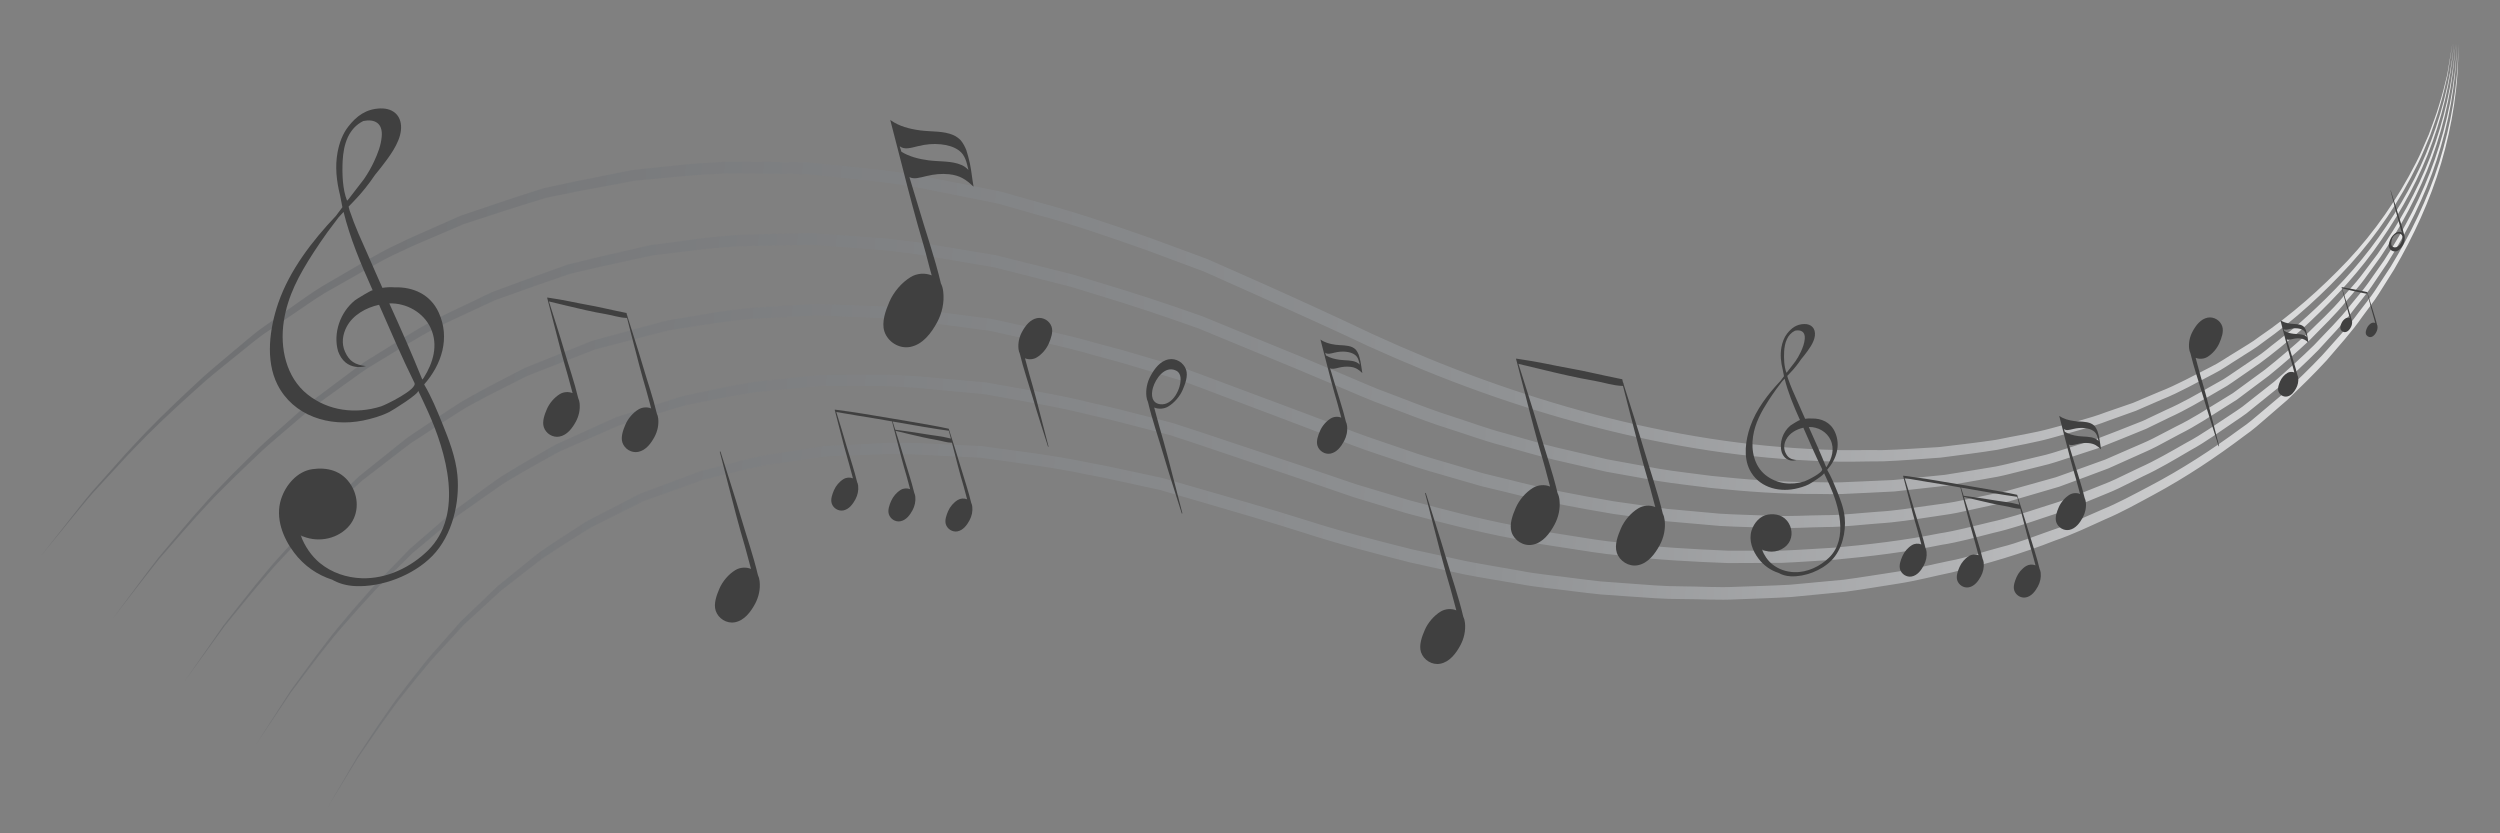<?xml version="1.0" encoding="UTF-8" standalone="no"?>
<!DOCTYPE svg PUBLIC "-//W3C//DTD SVG 1.1//EN" "http://www.w3.org/Graphics/SVG/1.1/DTD/svg11.dtd">
<svg width="100%" height="100%" viewBox="0 0 3000 1000" version="1.1" xmlns="http://www.w3.org/2000/svg" xmlns:xlink="http://www.w3.org/1999/xlink" xml:space="preserve" xmlns:serif="http://www.serif.com/" style="fill-rule:evenodd;clip-rule:evenodd;stroke-linejoin:round;stroke-miterlimit:2;">
    <rect x="0" y="0" width="3000" height="1000" fill="#808080" stroke="none"/>
    <g>
        <path d="M429.522,909.327C442.558,890.604 455.335,871.421 468.921,853.132C475.506,843.742 482.675,834.967 489.733,826.101C496.722,817.154 504.014,808.607 511.27,799.851C518.348,790.933 526.147,782.897 533.75,774.594L556.542,749.747L556.409,749.887L581.069,727.313L593.339,715.949C597.52,712.045 601.345,708.42 605.845,705.152L632.01,684.791C640.586,678.448 649.283,670.77 658.313,665.273L672.008,656.279L685.936,647.491L699.834,638.71C704.646,635.638 708.818,632.929 713.838,630.635L772.281,601.367L771.883,601.546L825.559,582.276L839.024,577.472L842.397,576.268L843.23,575.979C843.234,575.951 843.817,575.779 843.355,575.912L843.814,575.796L845.534,575.383L852.477,573.675L880.221,566.847C889.455,564.458 898.706,562.256 907.958,560.426C917.179,558.239 926.451,556.622 935.807,555.591L992.568,547.581L992.034,547.631L1038.26,545.92L1061.35,545.006C1065.24,544.803 1068.71,544.749 1072.75,544.881L1084.33,545.075L1095.93,545.245L1107.21,545.79L1130.44,546.995L1176.85,549.286L1176.34,549.257C1219.74,555.336 1263.46,560.588 1306.13,569.746C1327.46,573.532 1349.66,578.877 1371.03,583.391L1387.25,586.915L1391.29,587.806L1392.29,588.03L1392.95,588.21L1394.95,588.805L1402.98,591.143L1435.06,600.467C1477.72,612.955 1520.42,625.226 1563.06,638.822C1605.53,652.718 1649.07,663.932 1691.92,674.873L1757.08,689.284C1778.83,693.488 1800.63,696.855 1822.42,700.673C1844.17,704.886 1866.06,706.535 1887.89,709.518C1898.9,710.758 1909.59,712.317 1920.79,713.34L1953.46,715.636C1975.23,717.157 1996.97,718.999 2018.9,718.886C2040.74,718.917 2062.74,720.396 2084.43,719.197C2106.16,718.243 2127.94,717.777 2149.64,716.403L2214.46,710.133C2236.19,707.209 2257.16,703.518 2278.57,700.236C2299.87,696.922 2320.98,691.279 2342.17,686.913C2384.28,676.723 2425.84,664.498 2466.18,648.587C2486.7,641.646 2506.45,632.075 2525.99,623.266C2545.85,614.941 2564.93,604.145 2584.13,593.819C2622.53,573.091 2659.02,548.904 2694.12,522.377C2703.15,516.186 2711.65,508.621 2719.85,501.498L2744.84,479.892C2760.82,464.432 2776.92,448.842 2792.05,432.346C2806.57,415.141 2821.84,398.785 2834.81,379.99C2841.43,370.716 2848.56,362.119 2854.73,352.258L2872.95,323.324C2896.11,283.536 2916,241.096 2929.49,195.496C2942.77,150.073 2950.56,101.819 2949.97,52.902C2949.72,101.848 2941.17,149.466 2927.14,194.523C2912.97,239.423 2892.49,281.099 2868.9,319.896L2850.19,348.387C2844.07,357.755 2836.72,366.321 2830.02,375.317C2816.91,393.641 2801.39,409.484 2786.75,426.239C2771.6,442.361 2755.67,457.447 2739.71,472.575L2714.5,493.856C2705.98,501.067 2697.97,508.122 2688.92,514.126C2653.91,539.961 2617.39,563.525 2579.32,583.49C2560.27,593.43 2541.5,603.831 2521.45,611.964C2501.52,620.649 2482.24,629.743 2461.86,636.351C2441.61,643.385 2421.74,651.486 2400.9,656.61C2380.17,661.989 2359.91,669.335 2338.87,673.164C2317.86,677.395 2297.29,682.852 2275.97,686.098C2254.71,689.279 2233.18,692.934 2212.16,695.693L2147.91,701.667C2126.42,702.919 2104.81,703.297 2083.26,704.174C2061.7,705.269 2040.08,703.693 2018.49,703.619C1996.98,703.668 1975.14,701.711 1953.39,700.099L1920.74,697.687C1910.17,696.69 1899.15,695.059 1888.39,693.777C1866.73,690.753 1845.01,689.062 1823.43,684.77C1801.84,680.884 1780.16,677.458 1758.62,673.218L1694.18,659.142C1651.01,648.3 1608.43,637.515 1565.86,623.753C1523.31,610.373 1480.32,598.185 1437.43,585.806L1405.32,576.599L1397.29,574.278L1395.29,573.701L1392.91,573.13L1388.85,572.264L1372.63,568.795C1350.76,564.252 1329.82,559.286 1307.8,555.418C1263.93,546.177 1220.59,541.197 1177.01,535.251L1176.74,535.207L1176.49,535.183L1130.07,533.076L1106.86,531.948C1102.86,531.812 1099.46,531.505 1094.95,531.487L1083.36,531.429L1071.77,531.4C1068.06,531.319 1063.85,531.406 1060.03,531.674L1036.97,532.86L990.866,535.125L990.573,535.133L990.34,535.148L933.782,543.824C924.15,545.022 914.685,546.807 905.356,549.119C895.92,551.102 886.645,553.43 877.456,555.926L849.792,563.098L842.882,564.875L841.14,565.323L839.979,565.67L839.153,565.969L835.791,567.23L822.392,572.201L768.638,592.21L768.415,592.282L768.239,592.389L709.929,622.479C705.014,624.749 699.977,628.059 695.603,630.965L681.782,639.896L667.96,648.863L654.214,658.147C644.543,664.227 636.735,671.623 627.701,678.591L601.896,699.526C597.537,702.849 593.306,706.986 589.389,710.785L577.329,722.418L553.12,745.505L553.004,745.619L552.978,745.672L530.522,771.126C523.049,779.631 515.359,787.895 508.426,796.943C501.391,805.82 494.173,814.645 487.297,823.783C480.374,832.87 473.347,841.822 466.941,851.327C453.625,869.995 441.27,889.343 428.476,908.514L393.393,968.448L429.522,909.327ZM349.506,830.247C364.666,810.535 379.327,790.259 395.061,771.047C402.676,761.173 410.945,752.05 419.026,742.727C427.054,733.333 435.476,724.434 443.782,715.251C451.892,705.932 460.846,697.64 469.499,688.985L495.618,663.187L495.456,663.332L523.959,639.596L538.176,627.682C543.009,623.605 547.472,619.776 552.623,616.408L582.744,595.198C592.605,588.588 602.654,580.55 612.978,574.927L628.648,565.683L644.603,556.744L660.548,547.777C666.049,544.677 670.841,541.826 676.547,539.595L743.13,510.386L742.721,510.535L802.311,492.393L817.277,487.887C819.634,487.243 822.51,486.158 824.465,485.859L832.128,484.365L862.767,478.334C872.951,476.282 883.167,474.272 893.37,472.778C903.565,470.96 913.772,469.512 924.06,468.863L986.474,463.084L985.966,463.109L1035.17,463.435L1059.74,463.464C1064,463.441 1067.72,463.502 1071.86,463.796L1084.18,464.486L1096.5,465.166C1099.95,465.303 1104.52,465.885 1108.5,466.222L1133.14,468.547L1182.43,473.149L1181.91,473.09C1224.53,481.047 1267.7,487.569 1309.56,498.332C1330.57,502.974 1352.22,508.636 1373.25,514.16L1405.04,522.419L1436.12,532.703L1561.53,575.02L1624.47,596.654L1687.64,615.819C1730.16,627.15 1772.91,638.271 1815.78,646.29L1847.92,652.743L1880.21,657.754C1901.7,661.064 1923.21,664.754 1944.78,666.565C1987.88,671.872 2031.02,674.049 2074.1,675.692L2138.63,675.409C2160.08,674.511 2181.48,672.829 2202.87,671.562C2245.71,667.575 2287.6,662.408 2329.75,653.833C2350.97,650.573 2371.48,644.619 2392.19,639.421C2413.02,634.694 2433.24,627.741 2453.46,620.936C2463.63,617.401 2473.71,614.56 2483.86,610.477L2513.35,598.307C2523.17,594.098 2533.14,590.538 2542.77,585.814L2571.66,571.557C2591.18,562.559 2609.62,551.458 2628.17,540.574C2647.04,530.353 2664.45,517.331 2682.41,505.343C2686.89,502.201 2691.3,499.512 2695.84,495.998L2708.47,485.8L2733.75,465.399C2750.04,450.916 2766.28,436.019 2781.75,420.363C2796.5,403.929 2812.14,388.407 2825.45,370.377C2832.22,361.466 2839.51,353.242 2845.86,343.804L2864.68,315.957C2888.69,277.668 2909.45,236.602 2924.02,192.207C2938.43,147.986 2947.39,100.793 2948.21,52.662C2946.56,100.795 2936.89,147.349 2921.78,191.192C2906.58,234.866 2885.22,275.177 2860.86,312.514L2841.57,339.918C2835.26,348.9 2827.77,357.07 2820.95,365.707C2807.47,383.261 2791.64,398.277 2776.77,414.27C2761.22,429.433 2745.24,443.929 2728.92,458.094L2703.41,478.17L2690.68,488.188C2686.66,491.232 2681.89,494.133 2677.55,497.126C2659.62,508.758 2642.29,521.448 2623.46,531.369C2604.96,541.889 2586.59,552.686 2567.27,561.311L2538.65,575.03C2529.12,579.573 2518.97,583.072 2509.2,587.139L2479.57,598.94C2470,602.7 2459.54,605.52 2449.6,608.862C2429.51,615.352 2409.46,621.976 2388.74,626.422C2368.21,631.308 2347.81,636.925 2326.94,640.138C2285.77,648.388 2243.06,653.457 2201.03,657.219C2179.81,658.378 2158.64,659.97 2137.38,660.773L2073.45,660.792C2030.71,659.001 1987.97,656.681 1945.24,651.235C1923.84,649.392 1902.5,645.641 1881.17,642.27L1849.19,637.178L1817.32,630.677C1774.66,622.539 1732.63,611.365 1690.45,600.069L1627.24,581.11L1564.77,559.872L1438.98,517.967L1407.15,507.594L1375.38,499.439C1353.98,493.895 1333.23,488.583 1311.62,483.833C1268.58,472.943 1225.95,466.761 1183.07,458.908L1182.81,458.856L1182.55,458.83L1133.29,454.407L1108.64,452.174C1104.39,451.83 1100.75,451.344 1095.99,451.136L1083.68,450.492L1071.34,449.857C1067.29,449.575 1062.79,449.502 1058.87,449.581L1034.28,449.633L985.164,449.854L984.88,449.864L984.627,449.896L922.354,456.387C911.775,457.221 901.378,458.819 891.068,460.762C880.656,462.404 870.444,464.525 860.246,466.714L829.657,473.113L822.031,474.704C818.856,475.315 816.871,476.23 814.25,476.959L799.344,481.64L739.684,500.569L739.437,500.648L739.257,500.725L672.791,530.839C667.196,533.103 661.482,536.49 656.425,539.454L640.595,548.603L624.728,557.756L608.931,567.29C603.557,570.453 598.362,573.797 593.461,577.475L578.361,588.33L548.638,610.139C543.601,613.587 538.697,617.923 534.17,621.928L520.15,634.137L492.095,658.478L491.99,658.565L491.926,658.64L466.198,685.082C457.672,694.004 448.818,702.531 440.855,712.027C432.788,721.324 424.404,730.496 416.518,740.113C408.576,749.658 400.439,758.992 392.99,769.018C377.595,788.578 363.312,809.182 348.436,829.301L307.531,892.849L349.506,830.247ZM269.551,751.203C286.795,730.46 303.429,709.137 321.248,689.024C329.891,678.646 339.289,669.181 348.379,659.38C357.43,649.527 366.963,640.311 376.314,630.711C385.508,620.96 395.561,612.433 405.257,603.377L434.654,576.612L434.506,576.75L466.859,551.853L483.038,539.409C488.527,535.122 493.596,531.151 499.419,527.639L533.41,505.492L550.356,494.676C556.006,490.864 561.796,487.561 567.648,484.534L585.307,475.052L603.286,465.953L621.259,456.836C627.457,453.679 632.896,450.727 639.264,448.49L714.007,419.361L713.597,419.493L779.029,402.413L795.461,398.228C798.052,397.596 801.245,396.673 803.365,396.285L811.745,394.969L845.26,389.721C856.445,387.976 867.614,386.212 878.784,385.039C889.933,383.567 901.093,382.338 912.327,382.053L980.399,378.505L979.89,378.503L1032.05,380.679L1058.13,381.739C1062.64,381.877 1066.59,382.062 1070.97,382.552L1084.02,383.774L1097.07,385.004C1100.78,385.277 1105.59,386.075 1109.79,386.569L1135.85,390.052L1187.95,397.013L1187.49,396.933C1229.3,406.561 1271.99,414.103 1313.05,426.325L1344.13,434.778L1375.52,444.113L1406.72,453.459C1411.73,455.042 1417.51,456.484 1421.91,458.237L1437.27,463.933L1560.11,510.328L1621.51,533.74C1642.37,541.805 1662.88,547.983 1683.56,555.202C1704.12,562.551 1725.21,568.167 1746.14,574.308L1777.58,583.381L1809.18,591.003C1851.23,601.774 1893.62,609.591 1936.06,616.727L1999.82,625.505L2063.69,631.112C2084.96,632.358 2106.24,632.63 2127.5,633.438C2148.79,634.342 2169.95,632.701 2191.16,632.448C2212.42,632.422 2233.53,629.639 2254.43,628.113C2275.41,626.84 2296.33,623.457 2317.25,620.332C2327.68,618.646 2338.23,617.429 2348.55,615.36L2379.46,608.641L2410.31,601.823L2440.65,592.975L2471.11,584.033L2500.62,573.124L2530.1,562.083L2559.1,549.081C2568.69,544.619 2578.54,540.673 2587.91,535.785L2615.92,520.795C2634.89,511.372 2652.63,499.476 2670.63,488.196L2684.26,479.591L2697.04,470.005L2722.62,450.855C2739.24,437.377 2755.61,423.089 2771.4,408.346C2786.46,392.637 2802.39,378.024 2816.05,360.733C2823.04,352.221 2830.44,344.364 2837.05,335.33L2856.42,308.618C2881.25,271.789 2902.97,232.106 2918.59,188.942C2934.07,145.915 2944.25,99.772 2946.45,52.441C2943.46,99.741 2932.59,145.231 2916.46,187.848C2900.2,230.355 2877.99,269.259 2852.83,305.149L2833,331.429C2826.47,340.003 2818.86,347.814 2811.83,356.044C2797.99,372.866 2781.91,387.035 2766.74,402.257C2750.81,416.454 2734.75,430.31 2718.06,443.521L2692.3,462.389L2679.43,471.796L2666.1,479.995C2648.13,490.927 2630.47,502.529 2611.59,511.638L2583.68,526.134C2574.35,530.862 2564.6,534.636 2555.1,538.914L2526.43,551.423L2496.86,562.091L2467.22,572.641L2437.26,581.047L2407.15,589.452L2376.5,595.844L2345.85,602.151C2335.62,604.077 2325.23,605.138 2314.89,606.688C2294.27,609.602 2273.74,612.952 2252.61,614.143C2231.5,615.604 2210.86,618.273 2189.8,618.195C2168.78,618.354 2147.85,619.903 2126.76,618.933C2105.68,618.048 2084.6,617.707 2063.52,616.396L2000.21,610.622L1937.01,601.64C1894.97,594.425 1852.9,586.521 1811.22,575.669L1779.92,568.003L1748.86,558.916C1728.17,552.769 1707.42,547.198 1686.83,539.714C1666.31,532.544 1645.26,525.916 1625.18,518.305L1563.74,495.109L1440.65,449.136L1425.26,443.464C1419.43,441.255 1414.7,440.201 1409.33,438.523L1378.11,429.277L1347.05,420.179L1315.44,411.694C1273.24,399.332 1231.28,392.146 1189.09,382.56L1188.84,382.527L1188.58,382.493L1136.45,375.713L1110.38,372.35C1105.89,371.836 1102,371.13 1096.99,370.743L1083.96,369.579L1070.9,368.404C1066.6,367.906 1061.86,367.718 1057.68,367.605L1031.59,366.618L979.448,364.657L979.143,364.654L978.92,364.69L910.893,368.919C899.337,369.366 888.009,370.721 876.715,372.34C865.344,373.671 854.199,375.569 843.005,377.451L809.504,383.089L801.163,384.494C797.745,385.193 795.504,385.945 792.646,386.671L776.252,391.064L710.702,408.97L710.482,409.025L710.291,409.102L635.627,439.213C629.369,441.456 622.977,444.966 617.236,447.989L599.36,457.296L581.474,466.638L563.682,476.464C557.627,479.695 551.753,483.135 546.181,486.967L529.071,498.187L495.362,520.787C489.693,524.356 484.092,528.896 478.91,533.093L462.967,545.892L431.051,571.447L430.953,571.555L430.901,571.604L401.907,599.107C392.31,608.398 382.32,617.22 373.307,627.143C364.16,636.881 354.694,646.401 345.801,656.497C336.82,666.517 327.571,676.223 319.119,686.765C301.672,707.259 285.336,729.02 268.482,750.109L221.703,817.246L269.551,751.203ZM190.998,670.714C210.668,648.364 229.893,625.605 250.229,604.074C260.204,593.056 270.994,583.07 281.324,572.542L313.233,542.072C323.987,531.999 335.351,522.893 346.358,513.26C357.463,504.047 368.498,493.705 379.977,485.521L415.361,460.05C427.383,451.577 438.602,442.832 451.245,435.717L488.162,413.316C500.63,406.021 513.004,398.344 525.777,392.394C538.245,385.914 551.759,379.921 564.654,373.886L584.211,364.782L593.975,360.26L603.847,356.733L644.361,342.289L684.888,328.31L684.478,328.441L719.974,320.196L755.759,312.378L773.637,308.493L782.264,306.609L791.375,305.471L827.804,301.041C839.927,299.595 852.049,298.039 864.175,297.204C876.309,296.121 888.416,295.108 900.577,295.194L974.292,293.746L973.817,293.73L1028.95,297.878L1056.55,299.961C1061.29,300.343 1065.47,300.594 1070.11,301.276L1083.89,303.055L1097.66,304.816L1101.09,305.256L1104.24,305.78L1111.1,306.929L1138.59,311.514L1193.55,320.886L1193.08,320.77L1255.1,336.517L1286.12,344.462L1316.65,353.87C1357.02,366.011 1398.99,380.055 1438.68,394.301L1559.02,444.022L1619.07,469.339C1629.21,473.555 1638.78,477.874 1649.39,481.976L1679.74,493.414C1699.95,501.154 1720.18,508.84 1740.87,515.245C1761.47,521.742 1781.91,529.408 1802.68,534.723C1823.41,540.347 1844.03,546.706 1864.83,551.672L1927.35,566.033L1990.21,577.274C2011.19,580.719 2032.23,582.774 2053.25,585.577C2095.29,589.877 2137.41,593.022 2179.4,592.745C2189.96,592.713 2200.3,593.264 2211.02,592.772L2242.21,591.319L2273.43,589.751L2304.62,586.289L2335.83,582.812L2366.62,577.494L2397.39,572.017C2407.59,569.966 2417.63,567.11 2427.74,564.688L2458.05,557.105C2468.34,554.271 2477.85,550.789 2487.81,547.645L2517.32,538.003L2546.42,526.413L2575.42,514.568L2603.61,500.868C2622.63,492.257 2640.68,481.511 2658.81,470.961L2672.41,463.094C2677.11,460.128 2681.15,457.113 2685.53,454.144L2711.43,436.229C2728.39,423.795 2744.84,410.026 2761.02,396.261C2792.38,367.503 2822.51,336.264 2848.19,301.275C2873.83,265.929 2896.49,227.619 2913.19,185.67C2929.77,143.824 2941.14,98.761 2944.71,52.193C2940.36,98.706 2928.35,143.13 2911.16,184.524C2893.89,225.816 2870.76,263.38 2844.77,297.782C2818.4,332.375 2788.38,362.204 2756.71,390.217C2748.82,397.241 2740.3,403.287 2732.16,409.872C2723.77,416.147 2716.06,423.29 2707.17,428.878L2681.12,446.486C2676.8,449.363 2672.34,452.562 2668.17,455.116L2654.6,462.739C2636.54,472.992 2618.59,483.427 2599.63,491.721L2571.59,504.987L2542.88,516.344L2514.06,527.453L2484.41,536.77C2474.58,539.757 2464.57,543.238 2454.87,545.778L2424.81,552.931C2414.79,555.217 2404.82,557.925 2394.7,559.865L2364.17,564.912L2333.63,569.837L2302.83,572.932L2272.06,576.013L2240.85,577.408L2209.61,578.763C2199.51,579.205 2188.9,578.62 2178.57,578.597C2137,578.727 2095.26,575.475 2053.61,571.049C2032.8,568.182 2011.95,566.068 1991.15,562.582L1928.88,551.215L1866.89,536.758C1846.27,531.739 1825.81,525.356 1805.28,519.73C1784.68,514.355 1764.56,506.72 1744.19,500.227C1723.86,493.851 1703.63,486.118 1683.43,478.286L1653.11,466.752C1643.51,462.985 1633.2,458.348 1623.31,454.201L1563.16,428.815L1442.55,379.446C1400.94,364.663 1361.17,351.546 1319.36,339.095L1288.29,329.636L1257.25,321.818L1195.09,306.245L1194.84,306.185L1194.61,306.163L1139.59,297.016L1112.09,292.512L1105.21,291.398L1101.46,290.804L1098.02,290.362L1084.24,288.648L1070.45,286.942C1065.91,286.263 1060.87,285.936 1056.46,285.626L1028.91,283.641L973.734,279.691L973.455,279.664L973.221,279.68L899.436,281.424C886.954,281.49 874.648,282.643 862.38,283.893C850.037,284.875 837.914,286.57 825.774,288.153L789.38,293.023L780.258,294.241L771.017,296.334L753.163,300.424L717.469,308.662L681.718,317.382L681.486,317.425L681.303,317.512L640.643,332.048L600.31,346.914C586.148,351.562 574.031,358.894 560.767,364.751C547.698,371.052 534.977,376.851 521.96,383.787C508.686,390.172 496.56,397.927 484.148,405.36L447.16,428.372C434.641,435.53 422.925,444.922 411.357,453.501L376.38,479.71C364.369,488.675 354.083,498.774 342.833,508.458C331.941,518.375 320.655,527.805 310.086,538.088L278.624,569.311C268.443,580.089 257.795,590.371 248.004,601.561C228.017,623.508 209.137,646.748 189.872,669.493C171.562,693.327 153.838,717.56 135.819,741.634C154.192,717.967 172.404,694.029 190.998,670.714ZM50,666.032L80.081,627.836C90.247,615.224 100.005,602.281 110.494,589.933L142.567,553.867C153.13,541.696 164.311,530.207 175.251,518.474C197.546,495.514 220.859,473.541 244.253,452.012C256.086,441.405 268.441,431.448 280.542,421.126C292.976,411.06 304.336,400.362 317.676,391.285L356.248,364.048C368.988,355.141 382.077,345.689 395.771,338.249L436.413,314.504C450.02,306.849 463.473,298.999 477.934,292.484C492.19,285.386 506.195,279.561 520.497,273.135L541.82,263.698L552.515,258.984L563.772,255.139L607.885,240.27C622.866,235.09 637.489,230.734 652.307,225.912L652.495,225.854L652.733,225.801L691.409,217.465L730.076,209.802L749.387,205.968L759.053,204.052L769.199,202.93L808.501,198.821C821.649,197.565 834.727,196.023 848.06,195.476L867.951,194.272C874.576,193.817 881.315,194.183 887.984,194.095L967.512,194.677L967.757,194.682L968.009,194.696C1014.24,199.814 1060.51,202.717 1107.21,211.375L1176.26,224.927L1193.54,228.386C1196.62,229.096 1198.86,229.316 1202.61,230.363L1211.14,232.777L1245.36,242.456C1290.77,254.433 1336.65,270.295 1381.47,285.999L1448.66,310.81L1515.08,340.172C1559.17,359.908 1603.05,379.968 1646.7,400.738C1690.03,420.587 1734.82,439.202 1779.2,455.236C1868.45,487.594 1959.75,511.984 2051.63,526.272C2097.57,533.461 2143.66,537.793 2189.68,539.598C2212.38,540.779 2235.71,539.785 2258.69,540.143C2281.68,539.595 2304.34,537.644 2327.17,536.473C2349.8,533.73 2372.51,531.222 2395.05,527.82C2417.26,523.079 2440.02,519.927 2461.82,513.858C2483.79,507.689 2506.29,502.625 2527.47,494.539L2559.71,483.424L2591.21,470.12C2612.51,461.864 2632.47,450.518 2652.95,440.303C2662.95,435.508 2672.62,428.485 2682.49,422.672C2692.16,416.435 2702.42,410.914 2711.49,403.823C2749.51,378.029 2784.79,346.974 2817.09,312.89C2849.52,278.297 2877.07,238.871 2899.25,195.151C2904.93,184.43 2909.39,172.689 2914.52,161.48C2918.67,149.764 2923.44,138.322 2926.85,126.222C2930.64,114.281 2933.78,102.035 2936.65,89.734L2942.94,51.961L2937.24,89.903C2934.56,102.321 2931.61,114.649 2928,126.743C2924.76,138.93 2920.15,150.586 2916.15,162.479C2911.19,173.813 2906.98,185.513 2901.38,196.568C2879.93,240.837 2852.38,281.716 2820.64,316.789C2788.47,352.001 2753.67,383.841 2715.48,410.897C2706.26,418.293 2696.17,423.781 2686.52,430.187C2676.57,436.184 2667.46,443.021 2656.8,448.359C2636.28,458.901 2616.2,470.584 2594.83,479.136L2563.13,492.932L2530.57,504.596C2508.99,513.028 2486.79,518.298 2464.81,524.733C2442.58,531.174 2419.85,534.569 2397.35,539.651C2374.65,543.328 2351.74,546.117 2328.88,549.134C2305.79,550.585 2282.7,552.786 2259.61,553.598C2236.44,553.576 2213.73,554.67 2190.19,553.536C2143.73,551.858 2097.19,547.68 2050.79,540.578C1958,526.486 1866,502.255 1775.79,469.891C1730.37,453.628 1686.44,435.532 1642.06,415.407C1598.42,394.731 1554.49,375.1 1510.7,355.292L1445.1,325.981L1377.96,300.937C1332.89,284.978 1288.73,269.517 1242.79,257.22L1208.74,247.444L1200.22,245.003C1198.28,244.406 1194.73,243.82 1192.05,243.229L1174.82,239.729L1105.86,225.912C1060.38,217.32 1013.97,214.206 967.763,208.924L968.227,208.947L888.862,208.081C882.306,208.147 875.758,207.77 869.207,208.187L849.586,209.27C836.496,209.848 823.413,211.14 810.342,212.267L771.013,215.947L761.546,216.871L751.871,218.675L732.498,222.307L693.761,229.525L655.371,237.372L655.777,237.268C641.044,241.869 625.907,246.233 611.491,251.023L567.239,265.431L556.449,268.929L545.716,273.537L524.289,282.71C510.167,288.863 495.408,294.821 481.728,301.513C467.688,307.602 454.08,315.331 440.407,322.856L399.802,345.968C385.976,353.279 373.463,362.159 360.346,371.118L321.376,397.535C308.579,405.823 296.436,416.742 284.122,426.324C271.936,436.339 259.484,445.978 247.495,456.324C223.699,477.429 200.252,498.692 177.572,521.203C166.438,532.725 155.083,543.913 144.313,555.901L111.663,591.289C101.082,603.282 91.026,616.103 80.693,628.49L50,666.032Z" style="fill:url(#_Linear1);"/>
        <path d="M506.747,455.471C494.406,424.815 480.959,394.413 467.304,364.389C467.259,364.281 467.179,364.179 467.158,364.064C488.103,363.461 508.299,375.14 516.806,393.681C526.246,414.24 519.719,435.501 508.393,453.466C507.853,454.126 507.307,454.795 506.747,455.471ZM457.383,487.614C426.777,497.286 393.985,493.171 369.01,473.305C343.227,452.787 335.711,417.377 340.526,385.77C345.231,354.721 359.033,329.769 375.967,303.452C381.458,294.918 387.172,286.664 393.028,278.455C397.425,272.48 401.917,266.592 406.392,260.692C408.332,258.559 410.293,256.42 412.279,254.292C419.999,285.647 432.649,315.77 445.783,345.105C446.274,346.197 446.733,347.284 447.227,348.385C446.726,347.264 427.528,359.099 425.865,360.455C408.103,374.92 399.537,399.809 405.682,421.463C407.614,426.815 410.628,431.699 414.723,435.011C421.539,440.514 430.643,441.652 438.864,439.398C438.762,439.367 438.745,439.254 438.613,439.236C426.059,437.627 419.212,433.629 414.025,422.094C409.616,412.318 411.03,401.677 415.905,392.304C423.371,377.996 439.079,369.201 454.873,365.729C468.674,397.169 482.168,428.698 497.369,459.488C501.196,467.319 462.387,486.012 457.383,487.614ZM411.185,193.196C411.688,183.398 413.361,173.207 417.517,164.415C421.326,156.429 427.134,149.575 435.971,145.209C449.296,142.524 459.516,147.473 458.062,163.883C457.11,174.53 453.442,183.913 448.987,193.544C445.489,201.201 441.334,208.226 436.793,214.903C434.856,217.435 432.905,219.964 430.988,222.443C426.749,227.883 422.551,233.329 418.391,238.798C417.91,239.438 417.364,240.071 416.702,240.567C416.541,240.703 416.559,240.918 416.571,241.077C410.937,227.188 410.466,208.027 411.185,193.196ZM530.517,507.53C524.438,492.566 517.841,476.46 509.399,462.064C509.267,461.761 509.167,461.498 509.046,461.223C530.117,437.363 540.358,405.449 526.49,375.083C516.413,353.062 495.496,344.128 473.624,344.813C468.657,344.403 463.699,344.678 458.862,345.432C456.026,339.045 453.176,332.656 450.374,326.256C447.747,320.035 445.042,313.851 442.268,307.694C438.329,298.674 434.335,289.683 430.34,280.701C426.384,271.457 422.72,262.102 419.542,252.571C419.122,251.044 418.695,249.508 418.309,247.968C420.272,245.911 422.223,243.872 424.187,241.844C433.895,231.921 442.337,221.247 449.963,209.95C452.361,207.007 454.764,204.065 457.099,201.076C466.567,188.826 479.264,172.511 481.074,156.731C483.003,140.05 472.934,129.642 456.536,130.111C439.425,130.616 427.774,139.128 417.725,152.181C411.151,160.675 407.195,171.408 405.091,182.717C401.881,199.888 403.794,217.341 408.07,234.309C408.904,239.1 409.842,243.914 410.883,248.641C408.23,252.142 405.617,255.63 402.98,259.189C374.373,289.428 347.464,324.394 333.911,363.675C323.575,393.772 318.206,432.146 332.91,461.427C351.782,499.084 395.236,512.842 435.66,504.632C446.071,502.5 457.449,499.254 466.973,494.479C470.908,492.514 503.493,472.311 501.772,468.745C505.772,477.052 509.706,485.405 513.505,493.834C535.204,541.791 557.616,617.342 513.432,660.657C493.13,680.556 464.112,694.906 434.062,693.88C415.788,693.261 398.044,687.196 384.015,675.769C373.817,667.446 365.619,655.405 360.815,642.469C379.292,651.304 402.423,647.979 417.022,633.182C430.293,619.663 431.264,598.914 421.871,583.044C410.513,563.806 391.479,560.626 374.85,562.988C356.593,565.601 342.683,582.062 337.284,598.991C330.087,621.412 339.442,645.274 352.896,663.129C365.134,679.328 381.087,690.016 398.577,695.622C406.219,699.937 415.183,702.749 426.057,703.297C458.315,704.89 496.214,690.306 518.921,666.994C543.047,642.211 551.968,602.546 548.874,570.002C546.824,548.552 538.578,527.317 530.517,507.53Z" style="fill:rgb(64,64,64);fill-rule:nonzero;"/>
        <path d="M2191.43,560.666C2184.92,544.47 2177.81,528.408 2170.61,512.566C2170.58,512.506 2170.55,512.456 2170.52,512.396C2181.59,512.073 2192.26,518.227 2196.74,528.032C2201.74,538.902 2198.28,550.137 2192.31,559.606C2192.01,559.947 2191.72,560.315 2191.43,560.666ZM2165.35,577.642C2149.19,582.75 2131.87,580.58 2118.67,570.096C2105.06,559.243 2101.1,540.549 2103.64,523.855C2106.13,507.461 2113.41,494.295 2122.35,480.375C2125.26,475.879 2128.29,471.501 2131.37,467.186C2133.7,464.022 2136.07,460.908 2138.43,457.785C2139.44,456.668 2140.5,455.529 2141.55,454.436C2145.61,470.978 2152.29,486.882 2159.23,502.385C2159.48,502.954 2159.74,503.534 2160,504.106C2159.73,503.524 2149.6,509.765 2148.71,510.481C2139.34,518.117 2134.81,531.255 2138.06,542.711C2139.07,545.528 2140.65,548.104 2142.84,549.872C2146.42,552.766 2151.24,553.379 2155.58,552.18C2155.53,552.146 2155.51,552.097 2155.45,552.081C2148.82,551.23 2145.2,549.126 2142.46,543.038C2140.14,537.867 2140.86,532.253 2143.46,527.309C2147.39,519.747 2155.69,515.107 2164.02,513.266C2171.28,529.817 2178.4,546.393 2186.38,562.619C2186.39,562.636 2186.41,562.68 2186.47,562.801C2188.51,566.918 2168,576.785 2165.35,577.642ZM2140.97,422.141C2141.22,416.972 2142.11,411.574 2144.31,406.949C2146.28,402.71 2149.38,399.101 2154.04,396.806C2161.09,395.398 2166.49,398.003 2165.72,406.656C2165.21,412.28 2163.28,417.237 2160.95,422.335C2159.08,426.366 2156.89,430.075 2154.48,433.619C2153.43,434.961 2152.43,436.292 2151.41,437.602C2149.18,440.466 2146.96,443.358 2144.77,446.225C2144.5,446.579 2144.21,446.893 2143.87,447.162C2143.78,447.253 2143.81,447.35 2143.81,447.451C2140.84,440.092 2140.58,429.983 2140.97,422.141ZM2203.98,588.175C2200.78,580.242 2197.28,571.741 2192.82,564.143C2192.77,563.988 2192.72,563.861 2192.64,563.721C2203.76,551.105 2209.19,534.262 2201.86,518.211C2196.54,506.574 2185.49,501.84 2173.91,502.219C2171.31,502.016 2168.7,502.155 2166.15,502.561C2164.64,499.179 2163.14,495.781 2161.66,492.432C2160.29,489.143 2158.84,485.862 2157.37,482.625C2155.3,477.866 2153.21,473.104 2151.06,468.38C2148.99,463.472 2147.04,458.543 2145.39,453.524C2145.17,452.7 2144.93,451.881 2144.72,451.086C2145.75,450 2146.79,448.915 2147.81,447.855C2152.97,442.599 2157.41,436.945 2161.43,430.995C2162.7,429.45 2164,427.898 2165.2,426.307C2170.22,419.84 2176.9,411.213 2177.86,402.89C2178.89,394.076 2173.58,388.578 2164.91,388.83C2155.88,389.098 2149.72,393.593 2144.4,400.501C2140.94,404.98 2138.86,410.648 2137.74,416.609C2136.04,425.685 2137.05,434.914 2139.32,443.854C2139.76,446.402 2140.24,448.935 2140.79,451.441C2139.41,453.268 2138.01,455.139 2136.62,457.001C2121.52,472.982 2107.3,491.439 2100.16,512.203C2094.69,528.076 2091.85,548.349 2099.63,563.804C2109.59,583.71 2132.54,590.976 2153.88,586.631C2159.37,585.51 2165.39,583.8 2170.44,581.279C2172.51,580.246 2189.71,569.564 2188.81,567.662C2190.91,572.073 2193,576.473 2194.99,580.936C2206.46,606.259 2218.29,646.156 2194.98,669.047C2184.26,679.532 2168.92,687.126 2153.05,686.591C2143.39,686.248 2134.04,683.062 2126.6,677.014C2121.2,672.633 2116.91,666.277 2114.34,659.444C2124.13,664.096 2136.32,662.354 2144.04,654.53C2151.07,647.391 2151.55,636.424 2146.61,628.04C2140.62,617.881 2130.55,616.2 2121.76,617.453C2112.12,618.826 2104.78,627.525 2101.91,636.458C2098.12,648.314 2103.04,660.905 2110.19,670.328C2116.62,678.889 2125.07,684.541 2134.3,687.519C2138.33,689.797 2143.07,691.268 2148.83,691.562C2165.87,692.397 2185.88,684.686 2197.86,672.377C2210.6,659.287 2215.3,638.352 2213.68,621.177C2212.6,609.831 2208.23,598.625 2203.98,588.175Z" style="fill:rgb(64,64,64);fill-rule:nonzero;"/>
        <path d="M1995.36,616.38C1989.26,590.691 1980.45,565.63 1973.02,540.319C1965.23,513.739 1956.61,487.365 1948.3,460.921C1948.23,460.412 1948.12,459.887 1948.02,459.394C1947.92,459.308 1947.81,459.227 1947.73,459.125C1947.56,458.659 1947.43,458.233 1947.29,457.771C1947.12,456.916 1946.94,456.079 1946.75,455.221C1946.65,455.171 1946.55,455.084 1946.44,455.07C1946.37,454.792 1946.1,454.793 1945.91,454.943C1919.66,449.725 1903.99,445.561 1882.21,441.724C1863.61,438.452 1848.06,434.451 1820.18,430.436C1820.04,429.907 1819.2,430.482 1819.32,430.933C1819.32,430.933 1819.33,430.943 1819.32,430.961C1819.29,430.984 1819.29,430.984 1819.27,431C1819.4,431.425 1819.53,431.867 1819.68,432.294C1826.98,459.744 1833.64,487.323 1841.03,514.739C1844.59,528.106 1848.26,541.44 1852.23,554.693C1855.05,564.214 1857.26,574.168 1860.08,583.849C1853.55,581.144 1845.65,581.781 1839.61,585.426C1830.65,590.886 1822.85,600.125 1818.83,609.564C1815.14,618.057 1810.88,629.445 1813.89,638.584C1817.28,648.781 1828.3,655.742 1839.11,653.652C1851.51,651.28 1859.76,639.999 1865.33,629.737C1870.27,620.612 1872.51,610.134 1871.37,599.954C1871.01,596.718 1870.25,594.025 1869.11,591.791C1863.01,566.08 1854.2,541.031 1846.77,515.686C1839.01,489.22 1830.41,462.96 1822.14,436.622C1841.88,441.191 1861.54,446.287 1881.36,450.626C1892.01,452.984 1902.72,455.184 1913.49,457.004C1924.75,458.906 1935.93,462.926 1947.55,463.117C1954.22,488.495 1960.47,513.984 1967.28,539.352C1970.86,552.74 1974.54,566.04 1978.46,579.332C1981.31,588.828 1983.52,598.778 1986.33,608.458C1979.81,605.764 1971.9,606.392 1965.88,610.043C1956.92,615.485 1949.13,624.744 1945.08,634.188C1941.41,642.701 1937.13,654.059 1940.16,663.191C1943.54,673.388 1954.56,680.366 1965.36,678.293C1977.77,675.905 1986.01,664.594 1991.58,654.342C1996.52,645.226 1998.78,634.77 1997.65,624.563C1997.26,621.329 1996.51,618.624 1995.36,616.38Z" style="fill:rgb(64,64,64);fill-rule:nonzero;"/>
        <path d="M2852.44,389.569C2850.97,383.332 2848.84,377.245 2847.04,371.102C2845.16,364.68 2843.07,358.309 2841.07,351.921C2841.05,351.798 2841.02,351.671 2841,351.552C2840.98,351.531 2840.95,351.512 2840.93,351.487C2840.89,351.375 2840.86,351.272 2840.82,351.16C2840.78,350.954 2840.74,350.751 2840.69,350.544C2840.67,350.532 2840.65,350.511 2840.62,350.507C2840.6,350.44 2840.54,350.441 2840.49,350.477C2834.15,349.216 2830.36,348.21 2825.1,347.283C2820.61,346.493 2816.85,345.526 2810.12,344.556C2810.08,344.429 2809.88,344.568 2809.91,344.676L2809.91,344.683C2809.9,344.689 2809.9,344.689 2809.9,344.693C2809.93,344.795 2809.96,344.902 2809.99,345.005C2811.76,351.637 2813.37,358.299 2815.15,364.922C2816.01,368.151 2816.9,371.373 2817.86,374.574C2818.54,376.88 2819.09,379.284 2819.77,381.627C2818.19,380.965 2816.27,381.114 2814.81,381.999C2812.65,383.318 2810.76,385.549 2809.79,387.83C2808.9,389.882 2807.87,392.632 2808.6,394.84C2809.42,397.304 2812.08,398.985 2814.69,398.48C2817.69,397.908 2819.68,395.182 2821.02,392.703C2822.22,390.499 2822.76,387.968 2822.48,385.508C2822.39,384.718 2822.2,384.074 2821.92,383.531C2820.44,377.324 2818.33,371.271 2816.54,365.151C2814.66,358.758 2812.59,352.414 2810.59,346.051C2815.36,347.155 2820.11,348.386 2824.9,349.434C2827.47,350.004 2830.05,350.535 2832.66,350.975C2835.38,351.434 2838.08,352.405 2840.88,352.451C2842.5,358.582 2844.01,364.74 2845.65,370.868C2846.52,374.102 2847.41,377.315 2848.35,380.527C2849.04,382.826 2849.59,385.229 2850.27,387.572C2848.69,386.912 2846.77,387.06 2845.31,387.945C2843.15,389.26 2841.27,391.497 2840.29,393.778C2839.4,395.835 2838.37,398.579 2839.1,400.785C2839.92,403.248 2842.58,404.934 2845.19,404.433C2848.19,403.856 2850.18,401.124 2851.52,398.647C2852.71,396.445 2853.26,393.919 2852.99,391.453C2852.9,390.702 2852.7,390.098 2852.44,389.569Z" style="fill:rgb(64,64,64);fill-rule:nonzero;"/>
        <path d="M788.182,496.203C783.633,476.943 777.021,458.186 771.469,439.212C765.629,419.357 759.182,399.652 752.989,379.907C752.917,379.537 752.858,379.141 752.789,378.753C752.675,378.701 752.622,378.647 752.565,378.547C752.437,378.225 752.342,377.889 752.269,377.564C752.118,376.915 751.97,376.276 751.838,375.657C751.753,375.609 751.676,375.525 751.615,375.526C751.543,375.304 751.34,375.332 751.19,375.452C731.573,371.528 719.903,368.435 703.603,365.575C689.719,363.135 678.107,360.122 657.256,357.11C657.14,356.726 656.539,357.146 656.62,357.481L656.626,357.509C656.622,357.537 656.603,357.543 656.575,357.539C656.69,357.86 656.791,358.188 656.894,358.497C662.329,379.004 667.335,399.62 672.828,420.115C675.515,430.109 678.274,440.049 681.203,449.964C683.333,457.083 684.994,464.525 687.103,471.765C682.214,469.722 676.312,470.179 671.809,472.903C665.089,477.01 659.272,483.899 656.253,490.943C653.504,497.3 650.325,505.804 652.584,512.643C655.103,520.246 663.336,525.453 671.381,523.909C680.663,522.108 686.83,513.672 690.995,506.01C694.678,499.202 696.37,491.383 695.512,483.774C695.253,481.414 694.679,479.472 693.86,477.829C689.323,458.583 682.692,439.789 677.122,420.817C671.335,401.043 664.905,381.414 658.741,361.738C673.508,365.173 688.167,368.974 702.964,372.219C710.943,373.959 718.909,375.623 726.987,376.97C735.395,378.377 743.758,381.39 752.432,381.546C757.402,400.52 762.076,419.566 767.159,438.499C769.83,448.473 772.564,458.456 775.523,468.356C777.662,475.461 779.312,482.901 781.417,490.138C776.527,488.115 770.616,488.58 766.126,491.322C759.43,495.386 753.602,502.292 750.593,509.328C747.862,515.688 744.641,524.196 746.885,531.042C749.425,538.666 757.658,543.836 765.756,542.27C775.001,540.503 781.168,532.075 785.319,524.412C789.012,517.595 790.698,509.785 789.856,502.16C789.584,499.804 789.007,497.858 788.182,496.203Z" style="fill:rgb(64,64,64);fill-rule:nonzero;"/>
        <path d="M1108,520.578C1096.85,518.607 1085.55,517.207 1074.3,515.675C1073.27,512.396 1072.22,509.111 1071.18,505.828C1092.45,509.571 1125.7,515.318 1138.58,516.897C1139.43,520.034 1140.24,523.166 1141.06,526.272C1130.25,523.43 1118.99,522.5 1108,520.578ZM1165.52,603.6C1162.16,589.388 1157.3,575.538 1153.18,561.534C1148.55,545.798 1143.42,530.189 1138.53,514.531C1138.47,514.337 1138.3,514.389 1138.18,514.493C1138.17,514.483 1138.15,514.453 1138.16,514.417C1119.5,510.036 1048.61,498.668 1037.26,496.688C1025.71,494.665 1013.98,493.238 1002.34,491.601C1002.35,491.658 1002.36,491.696 1002.36,491.724C1002.09,491.698 1001.84,491.656 1001.59,491.614C1005.48,506.366 1009.08,521.153 1013.04,535.904C1015.01,543.259 1017.05,550.607 1019.21,557.922C1020.78,563.183 1022,568.68 1023.55,574.023C1019.94,572.545 1015.59,572.878 1012.27,574.891C1007.31,577.875 1003.03,582.979 1000.8,588.173C998.781,592.896 996.418,599.165 998.082,604.186C999.956,609.836 1006.02,613.684 1011.97,612.513C1018.84,611.192 1023.38,604.977 1026.44,599.318C1029.16,594.289 1030.43,588.514 1029.78,582.896C1029.59,581.135 1029.16,579.692 1028.54,578.467C1025.18,564.275 1020.3,550.423 1016.2,536.42C1012.09,522.297 1007.93,508.435 1003.58,494.41C1013.79,496.324 1047.28,501.686 1052.69,502.59C1054.48,502.898 1061.3,504.108 1070.42,505.683C1074.21,520.069 1077.75,534.534 1081.59,548.89C1083.59,556.268 1085.59,563.601 1087.79,570.931C1089.36,576.183 1090.58,581.68 1092.13,587.017C1088.53,585.52 1084.16,585.856 1080.84,587.87C1075.91,590.878 1071.6,595.985 1069.37,601.171C1067.32,605.872 1064.98,612.163 1066.66,617.204C1068.51,622.832 1074.57,626.661 1080.53,625.51C1087.4,624.189 1091.95,617.985 1095,612.333C1097.74,607.278 1098.98,601.51 1098.35,595.894C1098.15,594.142 1097.72,592.702 1097.11,591.481C1093.76,577.274 1088.87,563.432 1084.77,549.418C1081.6,538.564 1078.15,527.804 1074.73,517.029C1085.18,519.454 1095.54,522.126 1106.03,524.417C1111.93,525.719 1117.81,526.934 1123.78,527.947C1129.88,528.979 1136.01,531.144 1142.34,531.306C1144.88,541.218 1147.35,551.118 1150.02,561.018C1151.98,568.391 1154,575.736 1156.21,583.048C1157.76,588.294 1158.99,593.795 1160.54,599.14C1156.93,597.645 1152.57,597.983 1149.26,600.005C1144.31,603.012 1140,608.109 1137.76,613.303C1135.76,618.019 1133.39,624.297 1135.06,629.31C1136.92,634.939 1143.02,638.784 1148.95,637.636C1155.8,636.314 1160.34,630.098 1163.4,624.439C1166.14,619.403 1167.38,613.653 1166.74,607.998C1166.55,606.251 1166.13,604.819 1165.52,603.6Z" style="fill:rgb(64,64,64);fill-rule:nonzero;"/>
        <path d="M2390.07,599.843C2378.93,597.884 2367.61,596.483 2356.36,594.943C2355.33,591.671 2354.29,588.388 2353.24,585.104C2374.51,588.828 2407.74,594.564 2420.65,596.174C2421.49,599.309 2422.31,602.415 2423.11,605.546C2412.33,602.708 2401.05,601.774 2390.07,599.843ZM2447.57,682.844C2444.21,668.648 2439.35,654.807 2435.26,640.822C2430.63,625.076 2425.47,609.464 2420.58,593.805C2420.53,593.604 2420.37,593.657 2420.23,593.767C2420.23,593.75 2420.23,593.73 2420.21,593.701C2401.56,589.294 2330.66,577.952 2319.32,575.956C2307.76,573.922 2296.05,572.534 2284.41,570.878C2284.42,570.935 2284.43,570.955 2284.41,570.999C2284.15,570.974 2283.91,570.924 2283.64,570.879C2287.55,585.614 2291.16,600.421 2295.1,615.162C2297.06,622.544 2299.1,629.881 2301.29,637.2C2302.85,642.458 2304.07,647.961 2305.63,653.31C2302.01,651.815 2297.65,652.142 2294.34,654.158C2289.38,657.162 2285.09,662.254 2282.86,667.459C2280.82,672.151 2278.49,678.424 2280.15,683.462C2282.03,689.105 2288.07,692.941 2294.05,691.791C2300.91,690.47 2305.46,684.255 2308.5,678.603C2311.21,673.554 2312.49,667.79 2311.86,662.173C2311.66,660.437 2311.23,659.008 2310.63,657.793C2307.27,643.577 2302.39,629.719 2298.27,615.706C2294.17,601.557 2289.99,587.702 2285.64,573.686C2295.85,575.599 2329.34,580.943 2334.78,581.86C2336.54,582.174 2343.35,583.372 2352.48,584.967C2356.29,599.348 2359.8,613.799 2363.65,628.148C2365.66,635.535 2367.66,642.86 2369.85,650.207C2371.42,655.456 2372.63,660.95 2374.19,666.288C2370.58,664.8 2366.21,665.141 2362.9,667.155C2357.95,670.17 2353.66,675.26 2351.41,680.453C2349.4,685.158 2347.04,691.42 2348.72,696.48C2350.56,702.088 2356.63,705.957 2362.61,704.779C2369.44,703.462 2374.02,697.234 2377.06,691.599C2379.79,686.544 2381.03,680.775 2380.44,675.173C2380.22,673.42 2379.79,671.981 2379.18,670.761C2375.83,656.542 2370.93,642.684 2366.83,628.685C2363.66,617.831 2360.23,607.082 2356.78,596.284C2367.25,598.73 2377.6,601.401 2388.09,603.702C2393.98,604.993 2399.87,606.228 2405.82,607.221C2411.97,608.24 2418.08,610.411 2424.39,610.572C2426.92,620.491 2429.42,630.414 2432.08,640.285C2434.05,647.668 2436.07,655.022 2438.27,662.333C2439.82,667.57 2441.04,673.072 2442.6,678.414C2438.99,676.924 2434.63,677.27 2431.32,679.263C2426.36,682.277 2422.07,687.368 2419.84,692.573C2417.81,697.285 2415.45,703.545 2417.13,708.596C2418.99,714.217 2425.08,718.06 2431.02,716.905C2437.86,715.598 2442.4,709.365 2445.48,703.726C2448.22,698.681 2449.45,692.92 2448.82,687.286C2448.61,685.514 2448.18,684.067 2447.57,682.844Z" style="fill:rgb(64,64,64);fill-rule:nonzero;"/>
        <path d="M2740.28,394.807C2742.23,396.287 2744.54,395.539 2747.77,394.76C2750.84,394.03 2753.81,393.713 2756.86,394.033C2759.44,394.302 2762.07,394.963 2764.19,396.491C2766.78,398.422 2767.3,401.48 2768.04,404.382C2767.25,403.603 2766.4,402.904 2765.36,402.44C2761.24,400.605 2756.55,401.111 2751.99,400.513C2747.84,399.968 2744.06,398.903 2740.97,396.978C2740.74,396.254 2740.51,395.53 2740.28,394.807ZM2751.11,406.848C2754.2,406.095 2757.17,405.784 2760.22,406.117C2764.63,406.59 2767.09,408.256 2770.1,411.151C2769.52,408.004 2769.27,404.834 2768.58,401.703C2768.2,399.877 2767.73,398.101 2767.15,396.348C2766.59,394.938 2765.86,393.572 2764.92,392.422C2764.07,391.573 2763.13,390.849 2762.01,390.35C2757.89,388.546 2753.2,389.034 2748.64,388.424C2744.12,387.836 2739.97,386.68 2736.76,384.389C2736.77,384.403 2736.77,384.418 2736.77,384.431C2736.67,384.352 2736.57,384.273 2736.47,384.19C2739.49,395.562 2742.26,407.005 2745.32,418.376C2746.78,423.909 2748.31,429.415 2749.95,434.898C2751.12,438.834 2752.06,442.949 2753.23,446.961C2750.53,445.823 2747.24,446.077 2744.75,447.594C2741.03,449.849 2737.82,453.674 2736.13,457.569C2734.62,461.091 2732.85,465.792 2734.1,469.565C2735.52,473.794 2740.06,476.655 2744.54,475.806C2749.65,474.829 2753.07,470.158 2755.37,465.917C2757.4,462.141 2758.34,457.807 2757.86,453.609C2757.72,452.267 2757.39,451.173 2756.91,450.25C2754.38,439.62 2750.77,429.253 2747.7,418.763C2746.57,414.912 2745.36,411.083 2744.17,407.249C2746,408.236 2748.17,407.543 2751.11,406.848Z" style="fill:rgb(64,64,64);fill-rule:nonzero;"/>
        <path d="M2476.69,514.787C2479.61,517.039 2483.06,515.924 2487.9,514.76C2492.52,513.646 2496.94,513.187 2501.52,513.677C2505.35,514.069 2509.28,515.047 2512.44,517.367C2516.34,520.211 2517.12,524.773 2518.21,529.136C2517.04,527.955 2515.79,526.921 2514.21,526.242C2508.06,523.501 2501.04,524.219 2494.24,523.337C2488.06,522.544 2482.38,521.002 2477.77,518.167C2477.41,517.04 2477.05,515.914 2476.69,514.787ZM2492.93,532.816C2497.51,531.696 2501.96,531.243 2506.54,531.723C2513.14,532.412 2516.79,534.918 2521.31,539.248C2520.42,534.543 2520.05,529.812 2519.05,525.118C2518.47,522.388 2517.76,519.758 2516.9,517.138C2516.05,515.01 2514.96,512.977 2513.57,511.26C2512.31,509.975 2510.86,508.906 2509.21,508.171C2503.06,505.458 2496.05,506.186 2489.24,505.285C2482.46,504.405 2476.29,502.669 2471.46,499.26C2471.46,499.275 2471.47,499.29 2471.47,499.305C2471.32,499.184 2471.17,499.066 2471.03,498.936C2475.53,515.924 2479.68,533.05 2484.25,550.046C2486.45,558.312 2488.74,566.524 2491.19,574.72C2492.93,580.616 2494.3,586.77 2496.04,592.753C2492,591.082 2487.12,591.465 2483.41,593.715C2477.85,597.095 2473.05,602.832 2470.54,608.638C2468.27,613.901 2465.63,620.921 2467.5,626.578C2469.59,632.888 2476.4,637.176 2483.09,635.897C2490.72,634.428 2495.83,627.445 2499.28,621.114C2502.34,615.463 2503.73,609.02 2503.01,602.698C2502.8,600.728 2502.32,599.117 2501.63,597.748C2497.86,581.839 2492.39,566.323 2487.8,550.633C2486.12,544.879 2484.35,539.148 2482.57,533.423C2485.31,534.879 2488.54,533.858 2492.93,532.816Z" style="fill:rgb(64,64,64);fill-rule:nonzero;"/>
        <path d="M1590.18,423.213C1593.1,425.463 1596.55,424.349 1601.39,423.185C1606.01,422.07 1610.43,421.613 1615.01,422.102C1618.84,422.494 1622.78,423.473 1625.93,425.792C1629.84,428.637 1630.61,433.199 1631.71,437.562C1630.54,436.381 1629.28,435.347 1627.7,434.668C1621.55,431.927 1614.54,432.645 1607.74,431.762C1601.55,430.969 1595.88,429.428 1591.26,426.593C1590.9,425.466 1590.54,424.339 1590.18,423.213ZM1606.42,441.242C1611.01,440.122 1615.45,439.668 1620.03,440.149C1626.63,440.838 1630.28,443.344 1634.8,447.674C1633.92,442.968 1633.55,438.238 1632.54,433.544C1631.97,430.813 1631.25,428.184 1630.39,425.563C1629.55,423.435 1628.45,421.403 1627.06,419.685C1625.8,418.401 1624.36,417.332 1622.7,416.597C1616.55,413.884 1609.54,414.612 1602.74,413.711C1595.95,412.831 1589.78,411.095 1584.95,407.686C1584.96,407.701 1584.96,407.716 1584.97,407.731C1584.81,407.61 1584.66,407.491 1584.53,407.362C1589.03,424.35 1593.17,441.476 1597.75,458.472C1599.95,466.737 1602.23,474.949 1604.68,483.146C1606.43,489.042 1607.79,495.196 1609.53,501.178C1605.5,499.508 1600.61,499.891 1596.9,502.141C1591.34,505.52 1586.55,511.257 1584.04,517.065C1581.76,522.328 1579.12,529.347 1580.99,535.004C1583.09,541.313 1589.89,545.602 1596.58,544.322C1604.22,542.853 1609.33,535.871 1612.77,529.539C1615.83,523.889 1617.22,517.445 1616.51,511.124C1616.3,509.153 1615.81,507.542 1615.12,506.174C1611.35,490.264 1605.88,474.749 1601.3,459.058C1599.61,453.305 1597.85,447.574 1596.06,441.849C1598.8,443.305 1602.04,442.283 1606.42,441.242Z" style="fill:rgb(64,64,64);fill-rule:nonzero;"/>
        <path d="M1150.68,180.497C1158.47,186.209 1160,195.284 1162.13,203.976C1159.82,201.58 1157.32,199.54 1154.2,198.151C1141.97,192.753 1128.05,194.167 1114.46,192.431C1102.18,190.83 1090.87,187.77 1081.71,182.108C1081.01,179.908 1080.32,177.708 1079.62,175.509C1085.4,179.934 1092.27,177.645 1101.92,175.324C1111.06,173.118 1119.89,172.201 1128.95,173.177C1136.62,173.989 1144.45,175.95 1150.68,180.497ZM1094.59,245.57C1099,261.971 1103.51,278.34 1108.4,294.656C1111.86,306.351 1114.58,318.592 1118.05,330.494C1110.01,327.166 1100.27,327.938 1092.9,332.415C1081.86,339.119 1072.29,350.496 1067.29,362.101C1062.81,372.553 1057.59,386.526 1061.28,397.771C1065.45,410.312 1078.97,418.867 1092.28,416.3C1107.5,413.363 1117.63,399.488 1124.49,386.896C1130.55,375.67 1133.32,362.819 1131.92,350.292C1131.47,346.259 1130.54,342.912 1129.11,340.149C1121.61,308.596 1110.78,277.824 1101.68,246.73C1098.33,235.295 1094.83,223.899 1091.28,212.514C1096.72,215.396 1103.15,213.336 1111.87,211.237C1121.03,209.052 1129.84,208.125 1138.89,209.089C1152.06,210.493 1159.32,215.461 1168.3,224.06C1166.55,214.724 1165.81,205.29 1163.82,195.961C1162.68,190.556 1161.21,185.264 1159.57,180.08C1157.88,175.815 1155.69,171.807 1152.89,168.368C1150.41,165.84 1147.56,163.699 1144.25,162.219C1131.98,156.826 1118.08,158.279 1104.51,156.508C1091.04,154.743 1078.74,151.306 1069.15,144.526C1069.17,144.555 1069.17,144.586 1069.18,144.616C1068.88,144.385 1068.58,144.151 1068.29,143.904C1077.25,177.725 1085.54,211.699 1094.59,245.57Z" style="fill:rgb(64,64,64);fill-rule:nonzero;"/>
        <path d="M2882.55,288.209C2881.3,292.437 2876.94,298.817 2871.66,296.321C2870.32,295.694 2869.63,294.423 2869.49,293.027C2868.97,288.139 2873.04,279.504 2879.17,280.334C2882.96,280.852 2883.64,284.475 2882.55,288.209ZM2885.66,284.04C2885.54,282.947 2885.27,282.061 2884.88,281.317C2882.88,272.916 2880.02,264.717 2877.6,256.438C2874.87,247.09 2871.79,237.812 2868.89,228.514C2868.84,228.338 2868.57,228.52 2868.61,228.666C2871.04,237.816 2873.26,246.999 2875.71,256.117C2876.89,260.509 2878.09,264.859 2879.39,269.212C2880.32,272.337 2881.07,275.595 2881.99,278.773C2879.84,277.875 2877.24,278.08 2875.26,279.283C2872.33,281.065 2869.77,284.096 2868.45,287.188C2867.25,289.967 2865.84,293.7 2866.83,296.69C2867.94,300.037 2871.55,302.308 2875.09,301.622C2879.14,300.845 2881.85,297.154 2883.68,293.801C2885.3,290.804 2886.04,287.38 2885.66,284.04Z" style="fill:rgb(64,64,64);fill-rule:nonzero;"/>
        <path d="M1383.58,465.156C1386.72,454.474 1397.75,438.329 1411.13,444.636C1414.52,446.219 1416.27,449.427 1416.63,452.992C1417.9,465.327 1407.61,487.185 1392.09,485.057C1382.5,483.763 1380.81,474.593 1383.58,465.156ZM1391.58,513.196C1389.22,505.311 1387.37,497.055 1385.03,489.028C1390.45,491.277 1397.01,490.772 1401.98,487.743C1409.42,483.221 1415.87,475.564 1419.24,467.76C1422.28,460.709 1425.83,451.274 1423.32,443.699C1420.49,435.268 1411.39,429.486 1402.44,431.208C1392.16,433.173 1385.33,442.53 1380.71,451.029C1376.61,458.617 1374.74,467.256 1375.71,475.702C1375.99,478.327 1376.63,480.483 1377.54,482.311C1382.6,503.661 1389.93,524.486 1396.07,545.524C1403.01,569.179 1410.76,592.617 1418.11,616.131C1418.25,616.595 1418.92,616.128 1418.84,615.756C1412.67,592.654 1407.03,569.402 1400.83,546.305C1397.87,535.23 1394.82,524.188 1391.58,513.196Z" style="fill:rgb(64,64,64);fill-rule:nonzero;"/>
        <path d="M909.518,690.156C903.927,666.514 895.815,643.473 888.985,620.159C881.323,593.975 872.716,567.982 864.613,541.953C864.443,541.45 863.696,541.99 863.794,542.373C870.603,567.973 876.825,593.691 883.686,619.288C886.988,631.538 890.364,643.76 893.987,655.932C896.584,664.665 898.625,673.804 901.214,682.693C895.204,680.2 887.938,680.778 882.425,684.12C874.199,689.13 867.076,697.616 863.337,706.259C859.97,714.09 856.069,724.507 858.843,732.884C861.944,742.258 872.045,748.644 881.934,746.721C893.32,744.54 900.881,734.196 905.987,724.788C910.543,716.401 912.598,706.797 911.542,697.46C911.222,694.566 910.522,692.179 909.518,690.156Z" style="fill:rgb(64,64,64);fill-rule:nonzero;"/>
        <path d="M1755.91,739.918C1750.33,716.271 1742.2,693.198 1735.36,669.891C1727.67,643.703 1719.1,617.724 1710.99,591.694C1710.82,591.191 1710.07,591.713 1710.16,592.104C1716.98,617.706 1723.22,643.443 1730.08,669.031C1733.37,681.298 1736.72,693.499 1740.36,705.672C1742.96,714.398 1744.99,723.535 1747.58,732.414C1741.59,729.932 1734.33,730.506 1728.8,733.861C1720.6,738.855 1713.44,747.346 1709.73,756.002C1706.34,763.821 1702.43,774.246 1705.21,782.633C1708.32,791.981 1718.4,798.373 1728.33,796.464C1739.7,794.272 1747.26,783.937 1752.37,774.512C1756.92,766.141 1758.97,756.555 1757.93,747.192C1757.61,744.306 1756.91,741.934 1755.91,739.918Z" style="fill:rgb(64,64,64);fill-rule:nonzero;"/>
        <path d="M1235.46,450.111C1233.5,443.525 1231.96,436.649 1230.02,429.955C1234.54,431.832 1240.01,431.408 1244.15,428.886C1250.37,425.092 1255.75,418.728 1258.55,412.21C1261.08,406.323 1264.03,398.456 1261.94,392.158C1259.61,385.117 1251.99,380.295 1244.53,381.742C1235.96,383.375 1230.27,391.18 1226.42,398.262C1222.98,404.576 1221.44,411.814 1222.22,418.837C1222.47,421.032 1223,422.828 1223.76,424.35C1227.97,442.161 1234.07,459.519 1239.25,477.046C1245.01,496.799 1251.48,516.359 1257.61,535.983C1257.71,536.366 1258.28,535.969 1258.21,535.664C1253.06,516.389 1248.37,497.008 1243.21,477.714C1240.72,468.503 1238.19,459.279 1235.46,450.111Z" style="fill:rgb(64,64,64);fill-rule:nonzero;"/>
        <path d="M2640.2,449.542C2638.25,442.962 2636.72,436.076 2634.77,429.382C2639.28,431.257 2644.75,430.825 2648.91,428.3C2655.12,424.514 2660.47,418.156 2663.28,411.63C2665.82,405.727 2668.77,397.859 2666.67,391.559C2664.34,384.527 2656.73,379.725 2649.28,381.155C2640.69,382.795 2635.01,390.582 2631.16,397.675C2627.72,403.997 2626.18,411.208 2626.96,418.268C2627.2,420.41 2627.72,422.181 2628.46,423.686C2632.69,441.518 2638.79,458.906 2643.98,476.475C2649.77,496.213 2656.22,515.771 2662.33,535.402C2662.45,535.796 2662.99,535.387 2662.93,535.092C2657.81,515.812 2653.12,496.421 2647.96,477.135C2645.45,467.904 2642.92,458.699 2640.2,449.542Z" style="fill:rgb(64,64,64);fill-rule:nonzero;"/>
    </g>
    <defs>
        <linearGradient id="_Linear1" x1="0" y1="0" x2="1" y2="0" gradientUnits="userSpaceOnUse" gradientTransform="matrix(2747.16,226.611,-226.611,2747.16,153.131,385.23)"><stop offset="0" style="stop-color:rgb(109,110,112);stop-opacity:1"/><stop offset="0.6" style="stop-color:rgb(144,146,148);stop-opacity:1"/><stop offset="0.8" style="stop-color:rgb(178,179,181);stop-opacity:1"/><stop offset="1" style="stop-color:rgb(237,237,237);stop-opacity:1"/></linearGradient>
    </defs>
</svg>
